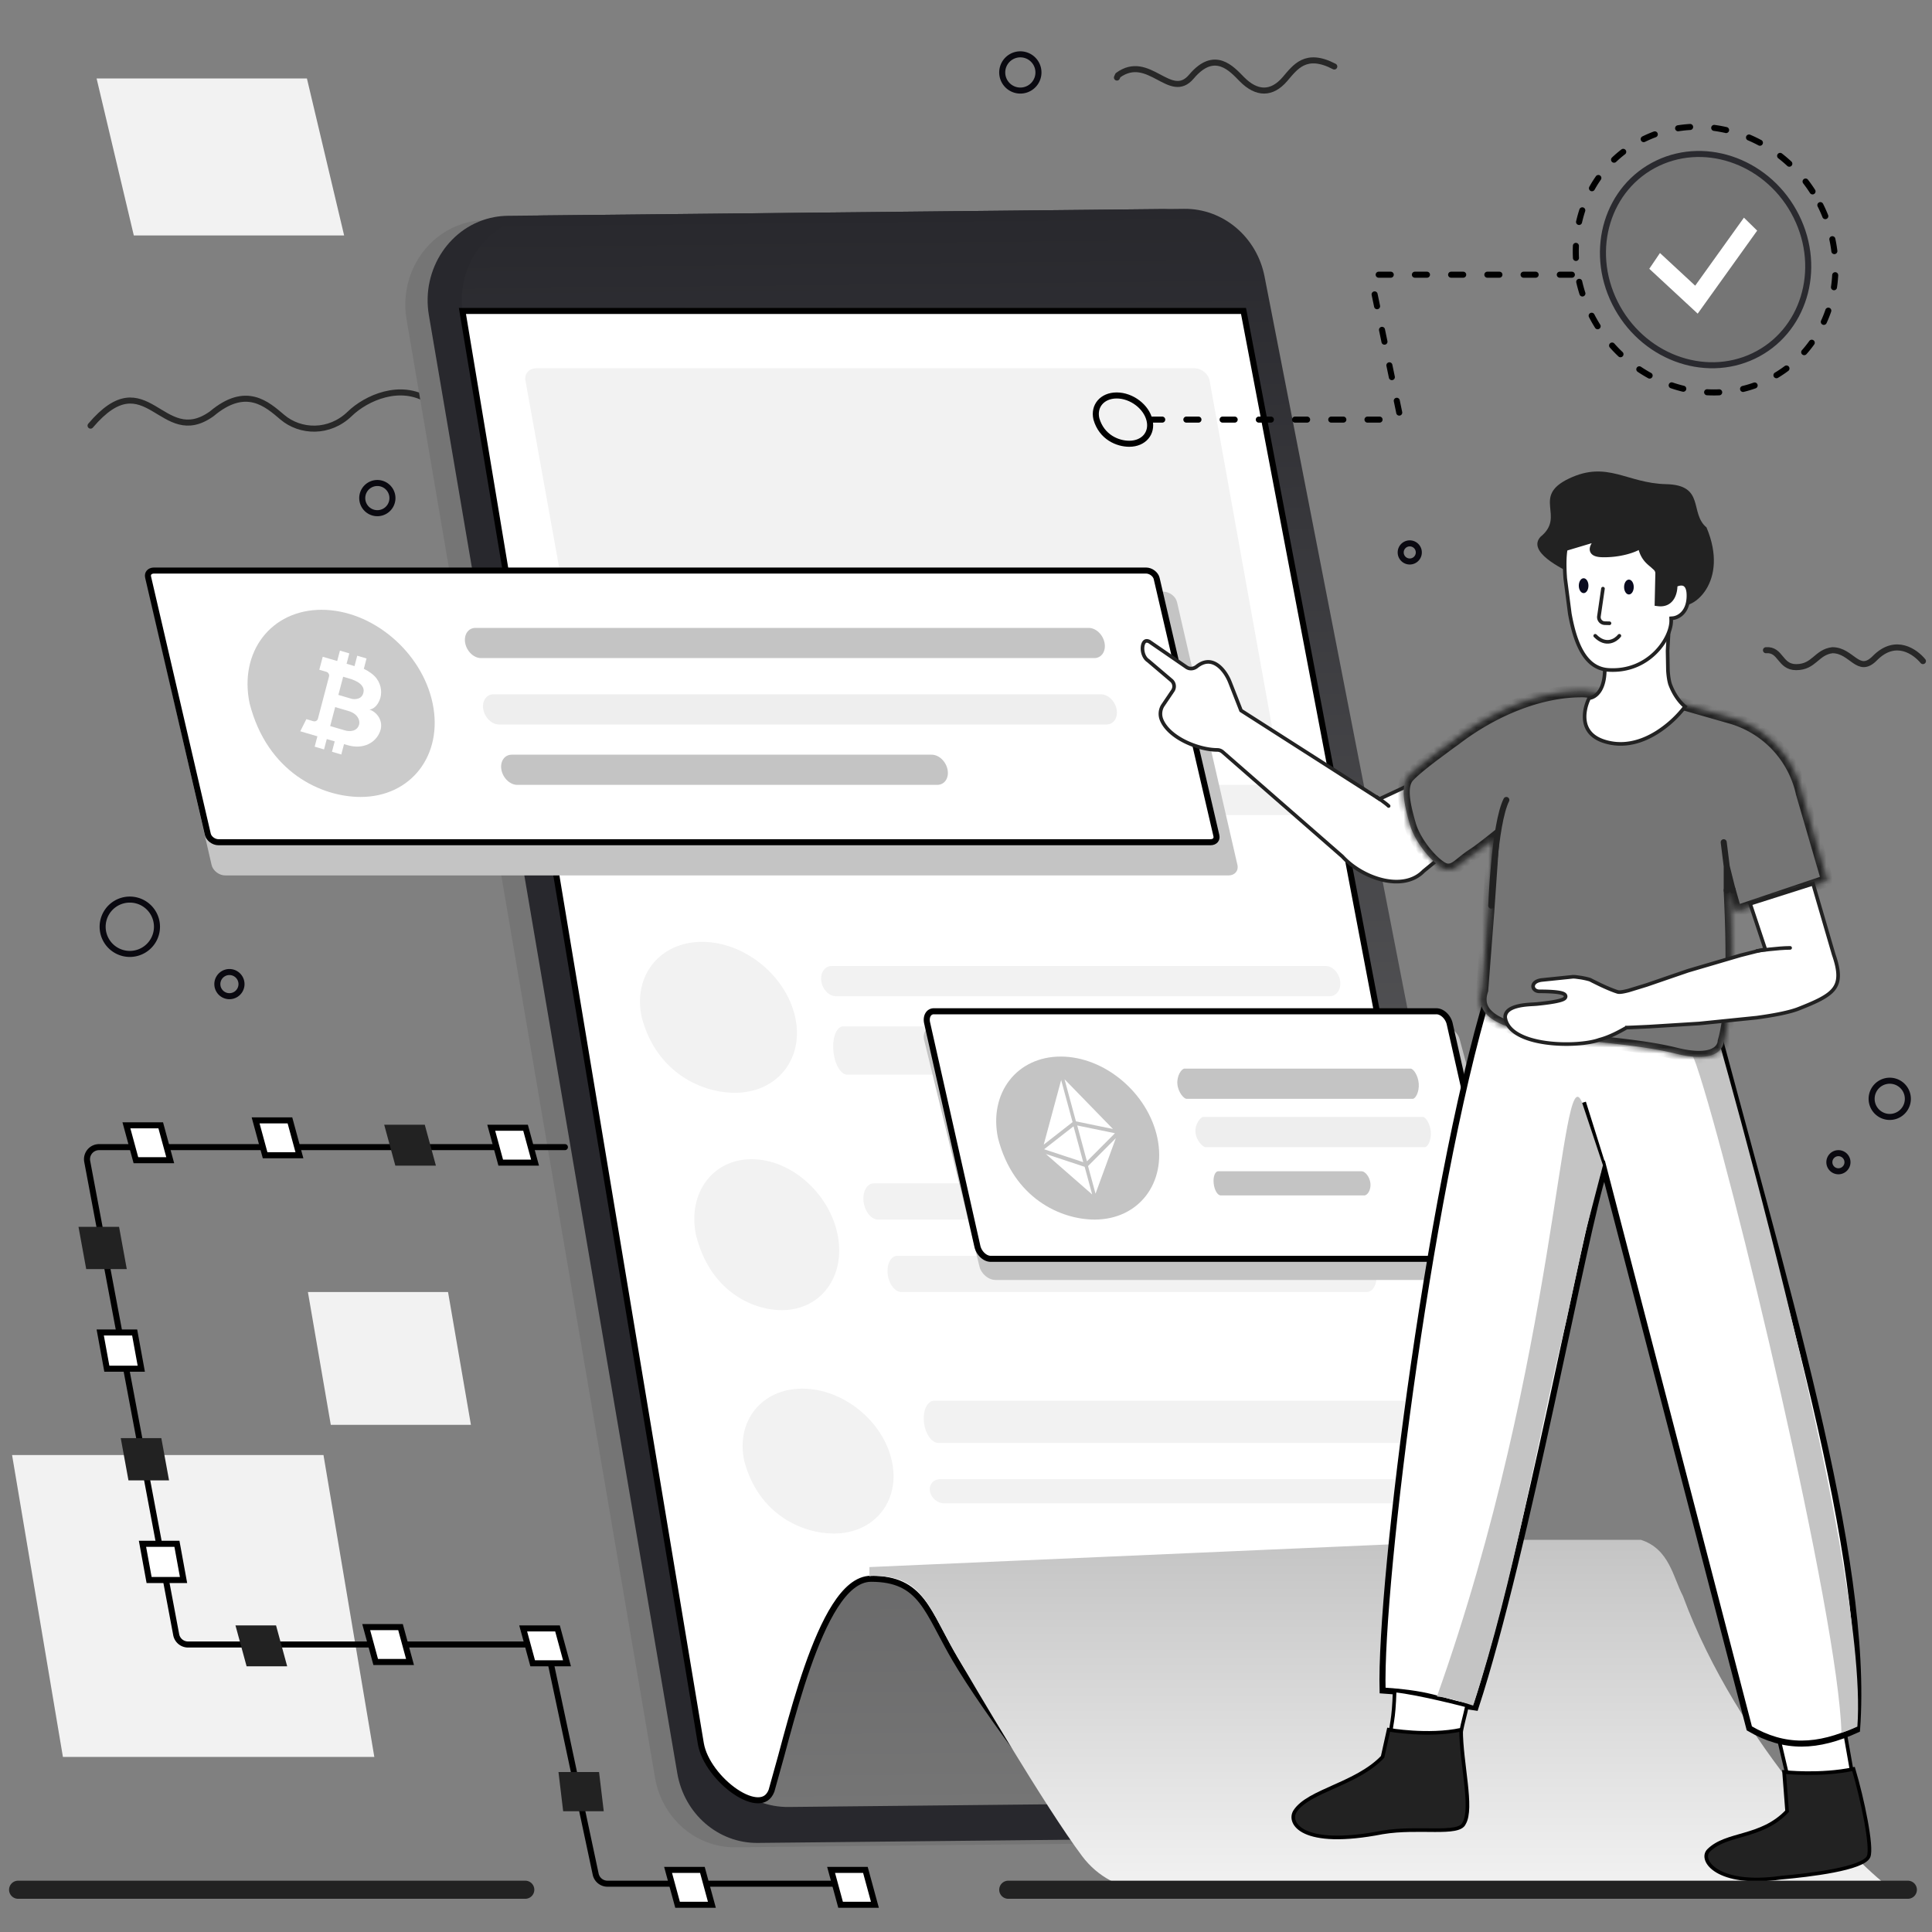 <svg fill="none" height="320" width="320" xmlns="http://www.w3.org/2000/svg" xmlns:xlink="http://www.w3.org/1999/xlink"><rect width="100%" height="100%" fill="#808080" stroke="none"/><linearGradient id="a" gradientUnits="userSpaceOnUse" x1="164.844" x2="167.562" y1="34.911" y2="298.913"><stop offset="0" stop-color="#28282d"/><stop offset="1" stop-color="#757575"/></linearGradient><linearGradient id="b" gradientUnits="userSpaceOnUse" x1="231.5" x2="231.5" y1="255" y2="313"><stop offset="0" stop-color="#c4c4c4"/><stop offset="1" stop-color="#f2f2f2"/></linearGradient><clipPath id="c"><path d="m0 0h320v320h-320z"/></clipPath><mask id="d" fill="#fff"><path d="m286.707 118.884-9.539-2.73-14.668-1.654c-7.554-.167-15.5 3.384-21.5 8 0 0-7.162 5.063-8 6.5-.911 1.563-.5 4 .5 7.5s4.5 7.197 6 7.5 2.367-1.143 4.5-2.5c1-.636 3.332-2.5 3.332-2.5l-.832 12-1 13c-3 9 19.5 7.375 32 10.5 8 2 8-2 8-2 2-7 1.122-21.628 1-25l1 3.5 15.167-5.123-4.225-14.509a16.73 16.73 0 0 0 -11.735-12.484z" fill="#fff"/></mask><g clip-path="url(#c)"><path d="m53.579 241h-51.579l8.421 50h51.579zm20.632-27h-23.211l3.789 22h23.211l-3.79-22zm-23.375-201h-34.836l6.164 26h34.836z" fill="#f2f2f2"/><path d="m71 66.346c-4.667-2.986-10.342-.443-13.067 2.195-3.408 3.299-8.214 3.059-11.146.578-2.624-2.221-6.044-5.347-11.721-.578-8.323 5.959-10.733-9.041-20.066 1.959" stroke="#282828" stroke-linecap="round" stroke-linejoin="round"/><g fill-rule="evenodd"><path d="m80.401 36.464 108.245-1.114c6.355-.066 11.88 4.545 13.227 11.037l49.604 239.092.452 3.297c1.048 7.657-4.041 14.752-11.367 15.847a12.87 12.87 0 0 1 -1.765.14l-116.987 1.204c-6.544.068-12.177-4.815-13.324-11.55l-41.144-241.494c-1.297-7.615 3.557-14.887 10.842-16.243.732-.136 1.473-.208 2.216-.216z" fill="#757575"/><path d="m84.095 35.742 108.244-1.114c6.355-.065 11.88 4.545 13.227 11.037l49.605 239.092.451 3.297c1.048 7.657-4.041 14.752-11.367 15.847-.584.087-1.174.134-1.764.14l-116.988 1.205c-6.543.067-12.177-4.816-13.324-11.55l-41.143-241.495c-1.297-7.615 3.557-14.887 10.842-16.243.732-.136 1.473-.208 2.216-.216z" fill="#28282d"/><path d="m89.816 35.683 106.312-1.094c6.45-.066 12.037 4.636 13.321 11.21l45.982 235.563c1.479 7.575-3.227 14.963-10.51 16.501-.838.177-1.69.271-2.545.279l-111.78 1.151c-6.568.068-12.223-4.806-13.38-11.531l-40.514-235.619c-1.308-7.609 3.562-14.881 10.878-16.242.738-.137 1.486-.21 2.236-.218z" fill="url(#a)"/></g><path d="m244.947 256.28.077.407h.414 22.397l4.887 9.228 10.138 18.775c2.135 3.738 4.092 6.917 5.886 9.406 1.336 1.853 2.597 3.347 3.793 4.404h-111.546c-3.886-.041-7.562-1.952-10.018-5.229-5.979-7.977-10.242-14.149-12.799-18.522-.891-1.524-1.636-2.935-2.322-4.232l-.616-1.162c-.853-1.595-1.653-3.006-2.571-4.17-.924-1.171-1.975-2.104-3.336-2.738s-2.991-.953-5.056-.953c-2.297 0-4.277 1.885-5.966 4.524-1.714 2.676-3.242 6.307-4.587 10.158-1.346 3.857-2.518 7.965-3.51 11.608l-.854 3.172-1.574 5.652c-.229.586-.546.971-.906 1.213s-.81.366-1.332.365c-1.061-.002-2.382-.516-3.731-1.426-2.702-1.823-5.236-5.039-5.734-7.962l-39.491-237.298h129.374z" fill="#fff" stroke="#000"/><path d="m88.817 61h109.012c1.188 0 2.315.91 2.518 2.032l10.622 58.936c.202 1.122-.597 2.032-1.786 2.032h-109.012c-1.188 0-2.315-.91-2.518-2.032l-10.622-58.936c-.202-1.122.597-2.032 1.786-2.032zm48.934 99h81.811c1.141 0 2.219 1.119 2.409 2.5s-.581 2.5-1.722 2.5h-81.811c-1.141 0-2.219-1.119-2.409-2.5s.581-2.5 1.722-2.5zm7 36h81.811c1.141 0 2.219 1.343 2.409 3s-.581 3-1.722 3h-81.811c-1.141 0-2.219-1.343-2.409-3s.581-3 1.722-3zm10 36h81.811c1.141 0 2.219 1.567 2.409 3.5s-.581 3.5-1.722 3.5h-81.811c-1.141 0-2.219-1.567-2.409-3.5s.581-3.5 1.722-3.5zm-15.082-62h78.006c1.088 0 2.117 1.791 2.298 4s-.555 4-1.642 4h-78.006c-1.088 0-2.117-1.791-2.298-4s.555-4 1.642-4zm8.98 38h77.054c1.075 0 2.091 1.343 2.27 3s-.547 3-1.622 3h-77.054c-1.075 0-2.091-1.343-2.27-3s.547-3 1.622-3zm7.061 37h79.908c1.115 0 2.168.895 2.354 2s-.568 2-1.682 2h-79.908c-1.115 0-2.168-.895-2.354-2s.568-2 1.682-2zm-50.348-115h110.349c1.539 0 2.994 1.119 3.25 2.5s-.784 2.5-2.323 2.5h-110.349c-1.539 0-2.994-1.119-3.25-2.5s.784-2.5 2.323-2.5z" fill="#f2f2f2" fill-rule="evenodd"/><path d="m26.52 98h166.158c1.037 0 2.057.779 2.278 1.741l10.001 43.518c.221.962-.44 1.741-1.477 1.741h-166.158c-1.037 0-2.057-.779-2.278-1.741l-10.001-43.518c-.221-.961.441-1.741 1.477-1.741z" fill="#c4c4c4" fill-rule="evenodd"/><path d="m25.503 94.5h164.312c.814 0 1.604.622 1.766 1.317l9.89 42.592c.076.327-.003.588-.157.767s-.429.324-.817.324h-164.312c-.813 0-1.604-.622-1.765-1.317l-9.89-42.592c-.076-.327.003-.587.157-.766s.43-.325.817-.325z" fill="#fff" stroke="#000"/><path d="m53.27 101c-8.359 0-13.709 6.953-11.928 15.5 2.933 11.458 11.928 15.5 18.388 15.5 8.358 0 13.709-6.953 11.928-15.5s-10.029-15.5-18.388-15.5z" fill="#cbcbcb"/><g fill-rule="evenodd"><path d="m57.507 123.405c2.694.815 4.827-.427 5.48-2.364.56-1.662-.594-3.143-1.784-3.501.895-.149 1.53-1.011 1.799-1.959.315-1.109.058-2.571-.971-3.602-.725-.727-1.77-1.199-1.77-1.199l.451-1.714-1.542-.461-.451 1.723-1.313-.386.451-1.722-1.552-.456-.453 1.721-2.398-.704-.566 2.151 1.163.341c.334.098.535.443.449.771l-1.841 6.994c-.086.327-.427.513-.761.415l-1.155-.339-1.008 2.008 2.836.833-.452 1.718 1.552.455.454-1.717 1.311.385-.45 1.719 1.542.453.452-1.718.528.155zm1.981-3.429c-.331 1.257-1.667 1.203-2.368.997l-2.432-.714.827-3.142 2.134.626c1.632.454 2.004 1.604 1.839 2.233zm-1.216-4.223-2.226-.654.792-3.01.884.26c1.433.388 2.793 1.159 2.462 2.416-.165.628-.609 1.032-1.531 1.032-.129 0-.382-.044-.382-.044z" fill="#fff"/><path d="m78.75 104h101.579c1.194 0 2.368 1.119 2.622 2.5s-.507 2.5-1.701 2.5h-101.579c-1.194 0-2.368-1.119-2.622-2.5s.507-2.5 1.701-2.5z" fill="#c4c4c4"/><path d="m81.733 115h100.621c1.183 0 2.346 1.119 2.597 2.5s-.502 2.5-1.684 2.5h-100.621c-1.182 0-2.345-1.119-2.597-2.5s.502-2.5 1.685-2.5z" fill="#eee"/><path d="m84.76 125h69.554c1.2 0 2.381 1.119 2.637 2.5s-.51 2.5-1.711 2.5h-69.554c-1.201 0-2.381-1.119-2.637-2.5s.51-2.5 1.71-2.5zm69.913 45h84.459c1.18 0 2.373 1.01 2.665 2.256l10.138 37.488c.292 1.246-.428 2.256-1.608 2.256h-85.439c-1.18 0-2.373-1.01-2.665-2.256l-9.158-37.488c-.292-1.246.428-2.256 1.608-2.256z" fill="#c4c4c4"/></g><path d="m240.123 169.609.001.006 8.322 36.984c.124.587.023 1.073-.186 1.395a1.08 1.08 0 0 1 -.947.506h-83.238c-.439 0-.921-.21-1.338-.599s-.735-.924-.86-1.51l-.001-.006-8.322-36.984c-.124-.587-.023-1.073.186-1.395a1.08 1.08 0 0 1 .947-.506h83.238c.439 0 .921.21 1.338.599s.735.924.86 1.51z" fill="#fff" stroke="#000"/><g fill-rule="evenodd"><path d="m196.18 177h37.465c.45 0 1.249 1.119 1.345 2.5s-.547 2.5-.998 2.5h-37.465c-.45 0-1.423-1.119-1.519-2.5s.721-2.5 1.172-2.5z" fill="#c4c4c4"/><path d="m199.319 185h36.359c.44 0 1.219 1.119 1.313 2.5s-.534 2.5-.974 2.5h-36.359c-.44 0-1.558-1.119-1.652-2.5s.873-2.5 1.313-2.5z" fill="#eee"/><path d="m201.783 194h23.765c.535 0 1.324.895 1.438 2s-.491 2-1.025 2h-23.765c-.535 0-1.06-.895-1.174-2s.227-2 .761-2z" fill="#c4c4c4"/></g><path d="m221 11.015c-4.737-2.473-6.465.102-8.188 2.103-2.155 2.502-4.638 2.517-7.122 0-1.659-1.684-4.496-4.999-8.345-.438-3.509 4.177-7.058-3.958-12.178-.214l-.167.38m133.5 96.654c-1.223-1.48-4.5-4-7.973-.478-2.765 2.804-3.775-1.328-7.027-1.328-2.663.326-3 2.806-6 2.806-2.741 0-2.5-3-5-2.806" stroke="#282828" stroke-linecap="round" stroke-linejoin="round"/><path d="m116.291 156c-7.01 0-11.498 5.607-10.004 12.5 2.459 9.24 10.004 12.5 15.422 12.5 7.01 0 11.498-5.607 10.004-12.5s-8.412-12.5-15.422-12.5zm8.209 36c-6.472 0-10.614 5.607-9.235 12.5 2.27 9.24 9.235 12.5 14.236 12.5 6.471 0 10.613-5.607 9.234-12.5s-7.765-12.5-14.235-12.5zm8.396 38c-6.741 0-11.056 5.383-9.62 12 2.365 8.871 9.62 12 14.829 12 6.74 0 11.055-5.383 9.619-12s-8.088-12-14.828-12z" fill="#f2f2f2"/><path d="m248.486 255 .009.044h23.284c4.729 1.521 5.322 6.179 6.965 9.299 9.07 24.66 29.659 45.313 34.756 48.657h-123.594c-4.153-.043-8.071-2.09-10.682-5.58-6.137-8.202-18.054-28.519-20.693-33.04-.92-1.576-1.692-3.04-2.396-4.375-2.971-5.635-4.741-8.993-11.422-8.993-.24 0-.478.023-.713.068v-1.523z" fill="url(#b)"/><path d="m175.687 175c-7.28 0-11.94 6.056-10.389 13.5 2.554 9.979 10.389 13.5 16.015 13.5 7.28 0 11.94-6.056 10.389-13.5s-8.735-13.5-16.015-13.5z" fill="#c4c4c4"/><path d="m176.32 178.755 8.017 8.24-6.128-1.263zm5.134 18.958-1.24-4.577 4.604-4.622zm-3.033-11.299 1.609 5.94 4.639-4.654zm-5.546 3.173 2.886-10.705 1.89 6.977zm6.781 3.675 1.239 4.578-7.67-6.704zm-.237-.77-1.609-5.94-4.87 3.801z" fill="#fff"/><path d="m93.564 190h-77.153a2 2 0 0 0 -1.966 2.37l14.738 78.382a2 2 0 0 0 1.966 1.63h57.796a2 2 0 0 1 1.956 1.584l7.761 36.451a2 2 0 0 0 1.956 1.583h42.382" stroke="#000" stroke-linecap="round" stroke-linejoin="round"/><path d="m26.721 238.201h-6.721l1.279 7h6.721zm-7-35h-6.721l1.279 7h6.721z" fill="#222"/><path d="m30.4 261.7h-5.704l-1.096-5.999h5.704zm-7-35h-5.704l-1.096-5.999h5.704z" fill="#fff" stroke="#000"/><path d="m70.355 186.288h-6.721l1.845 6.776h6.721zm-24.634 82.927h-6.721l1.845 6.776h6.721zm53.5 24.285h-6.721l.779 6.5h6.721z" fill="#222"/><g fill="#fff" stroke="#000"><path d="m49.594 191.345h-5.684l-1.572-5.776h5.684zm-21.399.822h-5.684l-1.572-5.775h5.684zm60.424.397h-5.684l-1.572-5.776h5.684l1.573 5.776z"/><path d="m67.911 275.276h-5.684l-1.572-5.776h5.684z"/><path d="m93.911 275.491h-5.684l-1.572-5.776h5.684zm24 40h-5.684l-1.572-5.776h5.684zm27 0h-5.684l-1.572-5.776h5.684z"/></g><path d="m38 165a2 2 0 1 0 0-4 2 2 0 1 0 0 4zm24.5-80a2.5 2.5 0 1 0 0-5 2.5 2.5 0 1 0 0 5zm250.5 100a3 3 0 1 0 0-6 3 3 0 1 0 0 6zm-8.5 9a1.5 1.5 0 1 0 0-3 1.5 1.5 0 1 0 0 3zm-71-101a1.5 1.5 0 1 0 0-3 1.5 1.5 0 1 0 0 3zm-64.5-78a3 3 0 1 0 0-6 3 3 0 1 0 0 6zm83 125c2.209 0 4-2.015 4-4.5s-1.791-4.5-4-4.5-4 2.015-4 4.5 1.791 4.5 4 4.5zm-230.5 18a4.5 4.5 0 1 0 0-9 4.5 4.5 0 1 0 0 9z" stroke="#0a0910" stroke-miterlimit="22.93"/><g fill="#fff"><path d="m296.381 295.493-1.617-6.872a1 1 0 0 1 .883-1.225l8.938-.813a1 1 0 0 1 1.075.822l1.232 6.983c.066.375-.085.759-.403.968-3.587 2.365-6.956 1.771-9.503.831-.306-.113-.53-.376-.605-.694z" stroke="#000" stroke-linejoin="round" stroke-width=".6"/><path d="m265.74 193.913c-3.363 10.06-12.855 62.954-21.345 88.909-5.895-.822-6.125-2.222-15.395-2.822-.512-17.614 8.238-87.443 18.5-118.5 13 0 26.5 1.667 34.981 1.667 12.831 48.884 27.226 94.676 25.106 123.319-6.539 2.986-11.967 3.239-17.844-.212zm0 0-3.545-11.291z"/></g><path d="m265.74 193.913c-3.363 10.06-12.855 62.954-21.345 88.909-5.895-.822-6.125-2.222-15.395-2.822-.512-17.614 8.238-87.443 18.5-118.5 13 0 26.5 1.667 34.981 1.667 12.831 48.884 27.226 94.676 25.106 123.319-6.539 2.986-11.967 3.24-17.844-.212zm0 0-3.545-11.291" stroke="#000"/><path d="m228.338 132.253.139.089.15-.07 7.231-3.374 5.27 11.019-5.318 4.351-.013.011-.012.012c-1.666 1.716-4.152 2.052-6.694 1.471s-5.071-2.065-6.744-3.888l-.011-.012-.013-.011-19.821-17.311a1.38 1.38 0 0 0 -.903-.331c-1.572-.009-3.591-.513-5.37-1.404-1.785-.895-3.269-2.15-3.846-3.62a2.62 2.62 0 0 1 .182-2.286l1.682-2.489a1.3 1.3 0 0 0 -.235-1.718l-3.818-3.246-.014-.012-.015-.01c-.686-.45-1.007-1.467-.918-2.297.044-.412.183-.711.36-.859.145-.122.37-.186.741-.008l6.177 4.247c.533.366 1.218.264 1.684-.108.665-.532 1.277-.749 1.826-.768s1.066.161 1.542.478c.963.642 1.72 1.821 2.135 2.877l1.807 4.606.036.091.082.052z" fill="#fff" stroke="#222" stroke-width=".6"/><path d="m282.036 163.121s27.701 94.337 25.604 122.86c-1.867.837-2.64 1.019-2.64 1.019-.468-19.166-18.195-93.335-24-110.5-4.244-12.549-19.477-11.858-19.477-11.858z" fill="#c4c4c4"/><path d="m286.707 118.884-9.539-2.73-14.668-1.654c-7.554-.167-15.5 3.384-21.5 8 0 0-7.162 5.063-8 6.5-.911 1.563-.5 4 .5 7.5s4.5 7.197 6 7.5 2.367-1.143 4.5-2.5c1-.636 3.332-2.5 3.332-2.5l-.832 12-1 13c-3 9 19.5 7.375 32 10.5 8 2 8-2 8-2 2-7 1.122-21.628 1-25l1 3.5 15.167-5.123-4.225-14.509a16.73 16.73 0 0 0 -11.735-12.484z" fill="#757575"/><path d="m286.707 118.884-.275.961zm-9.539-2.73.275-.962-.08-.023-.083-.009zm-14.668-1.654.112-.994-.045-.005-.045-.001zm-21.5 8 .577.817.017-.012.016-.012zm-8 6.5-.864-.504zm14.332 10 .997.069.158-2.273-1.78 1.423zm-1.832 25 .949.316.039-.117.009-.122zm40 8.5-.961-.275-.039.135v.14zm1-25 .962-.275a1 1 0 0 0 -1.961.311zm1 3.5-.961.275.288 1.008.993-.336zm15.167-5.123.32.947.908-.307-.268-.92zm-4.225-14.509-.977.216.007.032.01.032zm-20.942 43.132.243-.97zm-31-23.5.997.077.001-.008zm-2.5-9.5.537.844zm42.982-23.578-9.539-2.73-.55 1.923 9.539 2.73zm-9.702-2.762-14.668-1.654-.224 1.988 14.668 1.653zm-14.758-1.66c-7.856-.173-16.02 3.505-22.132 8.207l1.22 1.586c5.888-4.531 13.616-7.954 20.868-7.793zm-21.522 9-.577-.816-.022.015-.061.043-.231.165-.829.597-2.572 1.912c-.954.727-1.945 1.508-2.755 2.203-.405.347-.775.681-1.076.982-.283.284-.567.597-.741.895l1.728 1.008c.035-.061.159-.221.428-.489.251-.251.578-.548.963-.878.768-.659 1.724-1.413 2.666-2.131l2.535-1.883.817-.589.226-.162.059-.042c.016-.011.018-.012.018-.013s.001 0-.576-.817zm44.539 25.275 1 3.5 1.923-.55-1-3.5zm2.281 4.172 15.167-5.123-.64-1.895-15.167 5.124zm15.807-6.35-4.225-14.508-1.92.559 4.225 14.508zm-4.209-14.444a17.73 17.73 0 0 0 -12.436-13.231l-.55 1.923a15.73 15.73 0 0 1 11.033 11.739zm-22.16 44.317c4.106 1.027 6.481.601 7.842-.42a3.51 3.51 0 0 0 1.215-1.614c.089-.245.135-.46.159-.621.012-.081.018-.15.022-.203a.91.91 0 0 0 .003-.068c.001-.009.001-.018.001-.025 0-.018 0-.019-1-.019s-1-.001-1-.002l.001-.021c-.001.004-.002.02-.006.044-.007.05-.023.132-.06.231-.07.193-.215.458-.535.698-.639.479-2.263 1.053-6.157.08zm-32.706-11.786c-.436 1.307-.438 2.525.03 3.617.46 1.073 1.32 1.9 2.37 2.548 2.066 1.276 5.164 2.036 8.575 2.591 3.439.56 7.372.936 11.167 1.36 3.822.428 7.511.907 10.564 1.67l.485-1.94c-3.198-.799-7.008-1.29-10.827-1.717-3.846-.431-7.694-.797-11.068-1.347-3.401-.554-6.147-1.27-7.846-2.319-.833-.514-1.336-1.061-1.582-1.634-.237-.554-.285-1.254.029-2.197zm41.91 9.091c1.042-3.649 1.319-9.183 1.334-14.132.015-4.98-.237-9.516-.296-11.179l-1.999.072c.061 1.709.31 6.173.295 11.101-.015 4.958-.3 10.237-1.257 13.588zm-40.128-33.844-.831 12 1.995.138.831-12zm-.831 11.992-1 13 1.994.154 1-13zm-.966-8.579c.544-.347 1.413-1 2.114-1.54l.92-.718.281-.222.077-.061c.008-.007.015-.012.02-.016s.007-.006-.617-.787l-.625-.781c-.01.008-.017.013-.025.02a2.38 2.38 0 0 1 -.075.059l-.274.218-.902.703c-.714.55-1.512 1.147-1.968 1.437zm-12.401-13.848c-.605 1.039-.721 2.281-.598 3.619s.498 2.9 1.001 4.66l1.923-.55c-.497-1.74-.828-3.149-.932-4.293s.029-1.904.334-2.428zm.403 8.279c.552 1.931 1.767 3.855 3.011 5.321.627.739 1.282 1.386 1.896 1.877.58.465 1.236.882 1.856 1.007l.396-1.96c-.13-.026-.474-.185-1.003-.608-.495-.397-1.059-.949-1.62-1.61-1.131-1.333-2.165-3.008-2.613-4.577zm6.763 8.205c1.174.237 2.065-.259 2.803-.802.355-.261.752-.592 1.125-.889.392-.312.816-.633 1.307-.945l-1.074-1.688c-.575.366-1.06.735-1.477 1.067l-1.065.844c-.604.443-.897.519-1.223.453z" fill="#222" mask="url(#d)"/><path d="m242 290.5c-.5-3 .271-4.633 1-8 0 0-7.839-2.071-12-2.5-.171 5.37-.542 4.953-1 9.395 5.824 2.563 10.911.544 12 1.105z" fill="#fff" stroke="#000" stroke-width=".6"/><path d="m238 281s1.5 0 6 1.5c7-21.5 10.321-42.739 15.5-64l3-14 3-11.5-3.5-10.5c-3.5-8-4.031 42.5-24 98.5z" fill="#c4c4c4"/><path d="m279.102 117.041a18.04 18.04 0 0 1 -4.614 4.24c-2.192 1.385-4.845 2.303-7.656 1.789-1.416-.259-2.398-.735-3.064-1.319a3.71 3.71 0 0 1 -1.197-2.026c-.321-1.431.108-3.013.643-4.095.585-.064 1.293-.442 1.818-1.313.581-.964.933-2.519.699-4.932-.213-2.179 1.487-3.911 3.89-5.211 2.23-1.207 4.955-1.976 6.921-2.34l-.338 5.955.06 3.287c.067.972.191 1.818.404 2.38l.28-.107-.28.107c.706 1.857 1.783 3.056 2.434 3.585z" fill="#fff" stroke="#222" stroke-width=".6"/><path d="m282.654 87.362c3.824 9.081-2.389 13.86-4.558 12.809l-6.901-.153c-2.366-.052-7.82-3.176-10.252-4.732-2.44-1.139-8.05-3.932-5.776-6.385 4.231-3.422-1.604-6.657 4.742-9.657s9.536.804 16.054.948 3.824 4.779 6.691 7.169z" fill="#222"/><g stroke-width=".6"><path d="m276.79 102.409.011.287c.054 1.447-.838 3.622-2.622 5.392-1.771 1.757-4.393 3.083-7.756 2.871l-.019.3.019-.3c-1.898-.119-3.263-1.155-4.279-2.814-1.024-1.67-1.679-3.952-2.136-6.498l-.755-5.837c-.136-1.866-.137-3.595.083-4.866l5.041-1.512-.121.157c-.238.315-.472.662-.581.993-.056.169-.087.353-.055.537a.82.82 0 0 0 .292.496c.301.252.806.366 1.508.381a14.67 14.67 0 0 0 3.926-.454c.909-.235 1.703-.546 2.274-.889.316 1.479 1.033 2.235 1.684 2.791l.301.25.569.516c.197.225.309.458.302.792l-.106 4.798-.006.271.269.033c.604.075 1.108-.017 1.52-.234s.705-.547.913-.913c.369-.649.479-1.436.472-2.024.419-.208.933-.326 1.328-.181s.823.616.792 2.035c-.031 1.4-.489 2.278-1.019 2.814-.538.542-1.167.752-1.562.784l-.287.023z" fill="#fff" stroke="#222"/><path d="m295 311c4.716-.418 13.647-1.476 14.5-3.5.643-1.523-1.005-9.506-2.5-14.5-5.466 1.167-11.5.5-11.5.5l.5 6.5c-4.317 4.537-10 3.5-13 6.5-1.6 1.6 1.5 6 12 4.5z" fill="#222" stroke="#000"/><g stroke="#222"><g stroke-linecap="round"><path d="m265.5 97.5-.666 4.573a1 1 0 0 0 .968 1.143l.777.018"/><path d="m268.218 105.307c-.592.755-2.222 1.811-4 0" stroke-linejoin="round"/></g><path d="m292.066 157.293.324-.073-.105-.315-2.404-7.211 10.417-3.315 3.414 11.705.002.007.003.008c.993 2.853.947 4.47.043 5.67-.462.615-1.17 1.148-2.153 1.679s-2.217 1.047-3.718 1.638c-1.463.577-3.961 1.065-6.915 1.47l-9.497.965-8.382.522-2.629.12-.723.028-.189.007-.048.002h-.012-.003-.001l.01.3-.01-.3-.073.003-.064.035-.057.033c-1.024.575-2.666 1.496-4.371 1.939l-.015.003-.014.006c-.866.32-2.246.565-3.855.665-1.603.101-3.411.055-5.123-.194s-3.314-.702-4.514-1.403c-1.19-.695-1.958-1.614-2.104-2.804.005-.512.229-.887.597-1.178.383-.305.923-.516 1.526-.661.908-.219 1.87-.271 2.54-.308l.567-.038c2.501-.25 3.66-.502 4.201-.705a1.67 1.67 0 0 0 .327-.157.61.61 0 0 0 .203-.201c.053-.093.066-.196.041-.29-.007-.027-.017-.05-.027-.07s-.014-.031-.022-.045a.5.5 0 0 0 -.135-.148c-.109-.082-.278-.156-.545-.223-.537-.134-1.567-.259-3.573-.259-.721 0-1.079-.462-1.07-.86.008-.376.366-.936 1.596-1.041l.005-.001 4.84-.5.009-.001.009-.001c.116-.019.322-.017.598.008l.893.123c.618.108 1.218.251 1.499.348l.012.006.089.047.329.17 1.125.554c.898.428 2.038.936 2.975 1.234.198.063.474.045.756.004.3-.044.667-.125 1.082-.233l3.013-.924 3.416-1.176 3.418-1.172 8.727-2.564 2.732-.69.751-.178.196-.045.05-.012.012-.003h.003.001l-.066-.293z" fill="#fff"/><path d="m291 157.5s3.5-.5 5.5-.5" stroke-linecap="round" stroke-linejoin="round"/></g><path d="m229 303.5c6-1 12.646.524 13.5-1.5 1.5-2.5-.5-10-.5-15.5-5.467 1.167-12 0-12 0l-1 4.5c-4.317 4.537-12.288 5.584-14.5 9-1.23 1.9 1.045 6.128 14.5 3.5z" fill="#222" stroke="#000"/></g><path d="m167 313h149m-313 0h84" stroke="#222" stroke-linecap="round" stroke-linejoin="round" stroke-width="3"/><path d="m297.524 35.839c4.403 8.843 1.195 19.177-7.069 23.121-8.272 3.947-18.575.049-22.979-8.799s-1.195-19.177 7.069-23.121c8.272-3.947 18.575-.049 22.979 8.799z" fill="#757575" stroke="#2a2a2f"/><path d="m288.851 36.051 2.192 2.149-9.852 13.75-8.017-7.432 1.768-2.61 5.835 5.409z" fill="#fff"/><g stroke="#000"><path d="m187.042 73.5c-1.924 0-4.575-1.08-5.447-4.125-.25-1.092.008-2.047.593-2.731.589-.689 1.548-1.144 2.77-1.144 2.483 0 4.927 1.877 5.445 4.113.254 1.097-.004 2.057-.591 2.743s-1.548 1.144-2.77 1.144z"/><path d="m190.5 69.5h40.27a1 1 0 0 0 .979-1.204l-4.498-21.592a1 1 0 0 1 .979-1.204h32.27m41.008-11.525c5.544 11.078 1.527 24.098-8.971 29.083s-23.502.044-29.045-11.033-1.527-24.098 8.971-29.083 23.502-.044 29.045 11.033z" stroke-dasharray="2 4" stroke-linecap="round" stroke-linejoin="round"/></g><path d="m285.5 139.5.5 4m0 4v-4m0 0 1 4m-37.5-15c-2 4-2.5 17.5-2.5 17.5" stroke="#222" stroke-linecap="round" stroke-linejoin="round"/><g fill="#0a0b1f"><path d="m262.295 98.239c.442.004.801-.545.803-1.225s-.354-1.235-.795-1.239-.801.545-.803 1.225.354 1.235.795 1.239z"/><path d="m269.795 98.464c.442.004.801-.545.803-1.225s-.354-1.235-.795-1.239-.801.545-.803 1.225.354 1.235.795 1.239z"/></g><path d="m228 132s1.515 1.015 2 1.5" stroke="#222" stroke-linecap="round" stroke-linejoin="round" stroke-width=".6"/></g></svg>